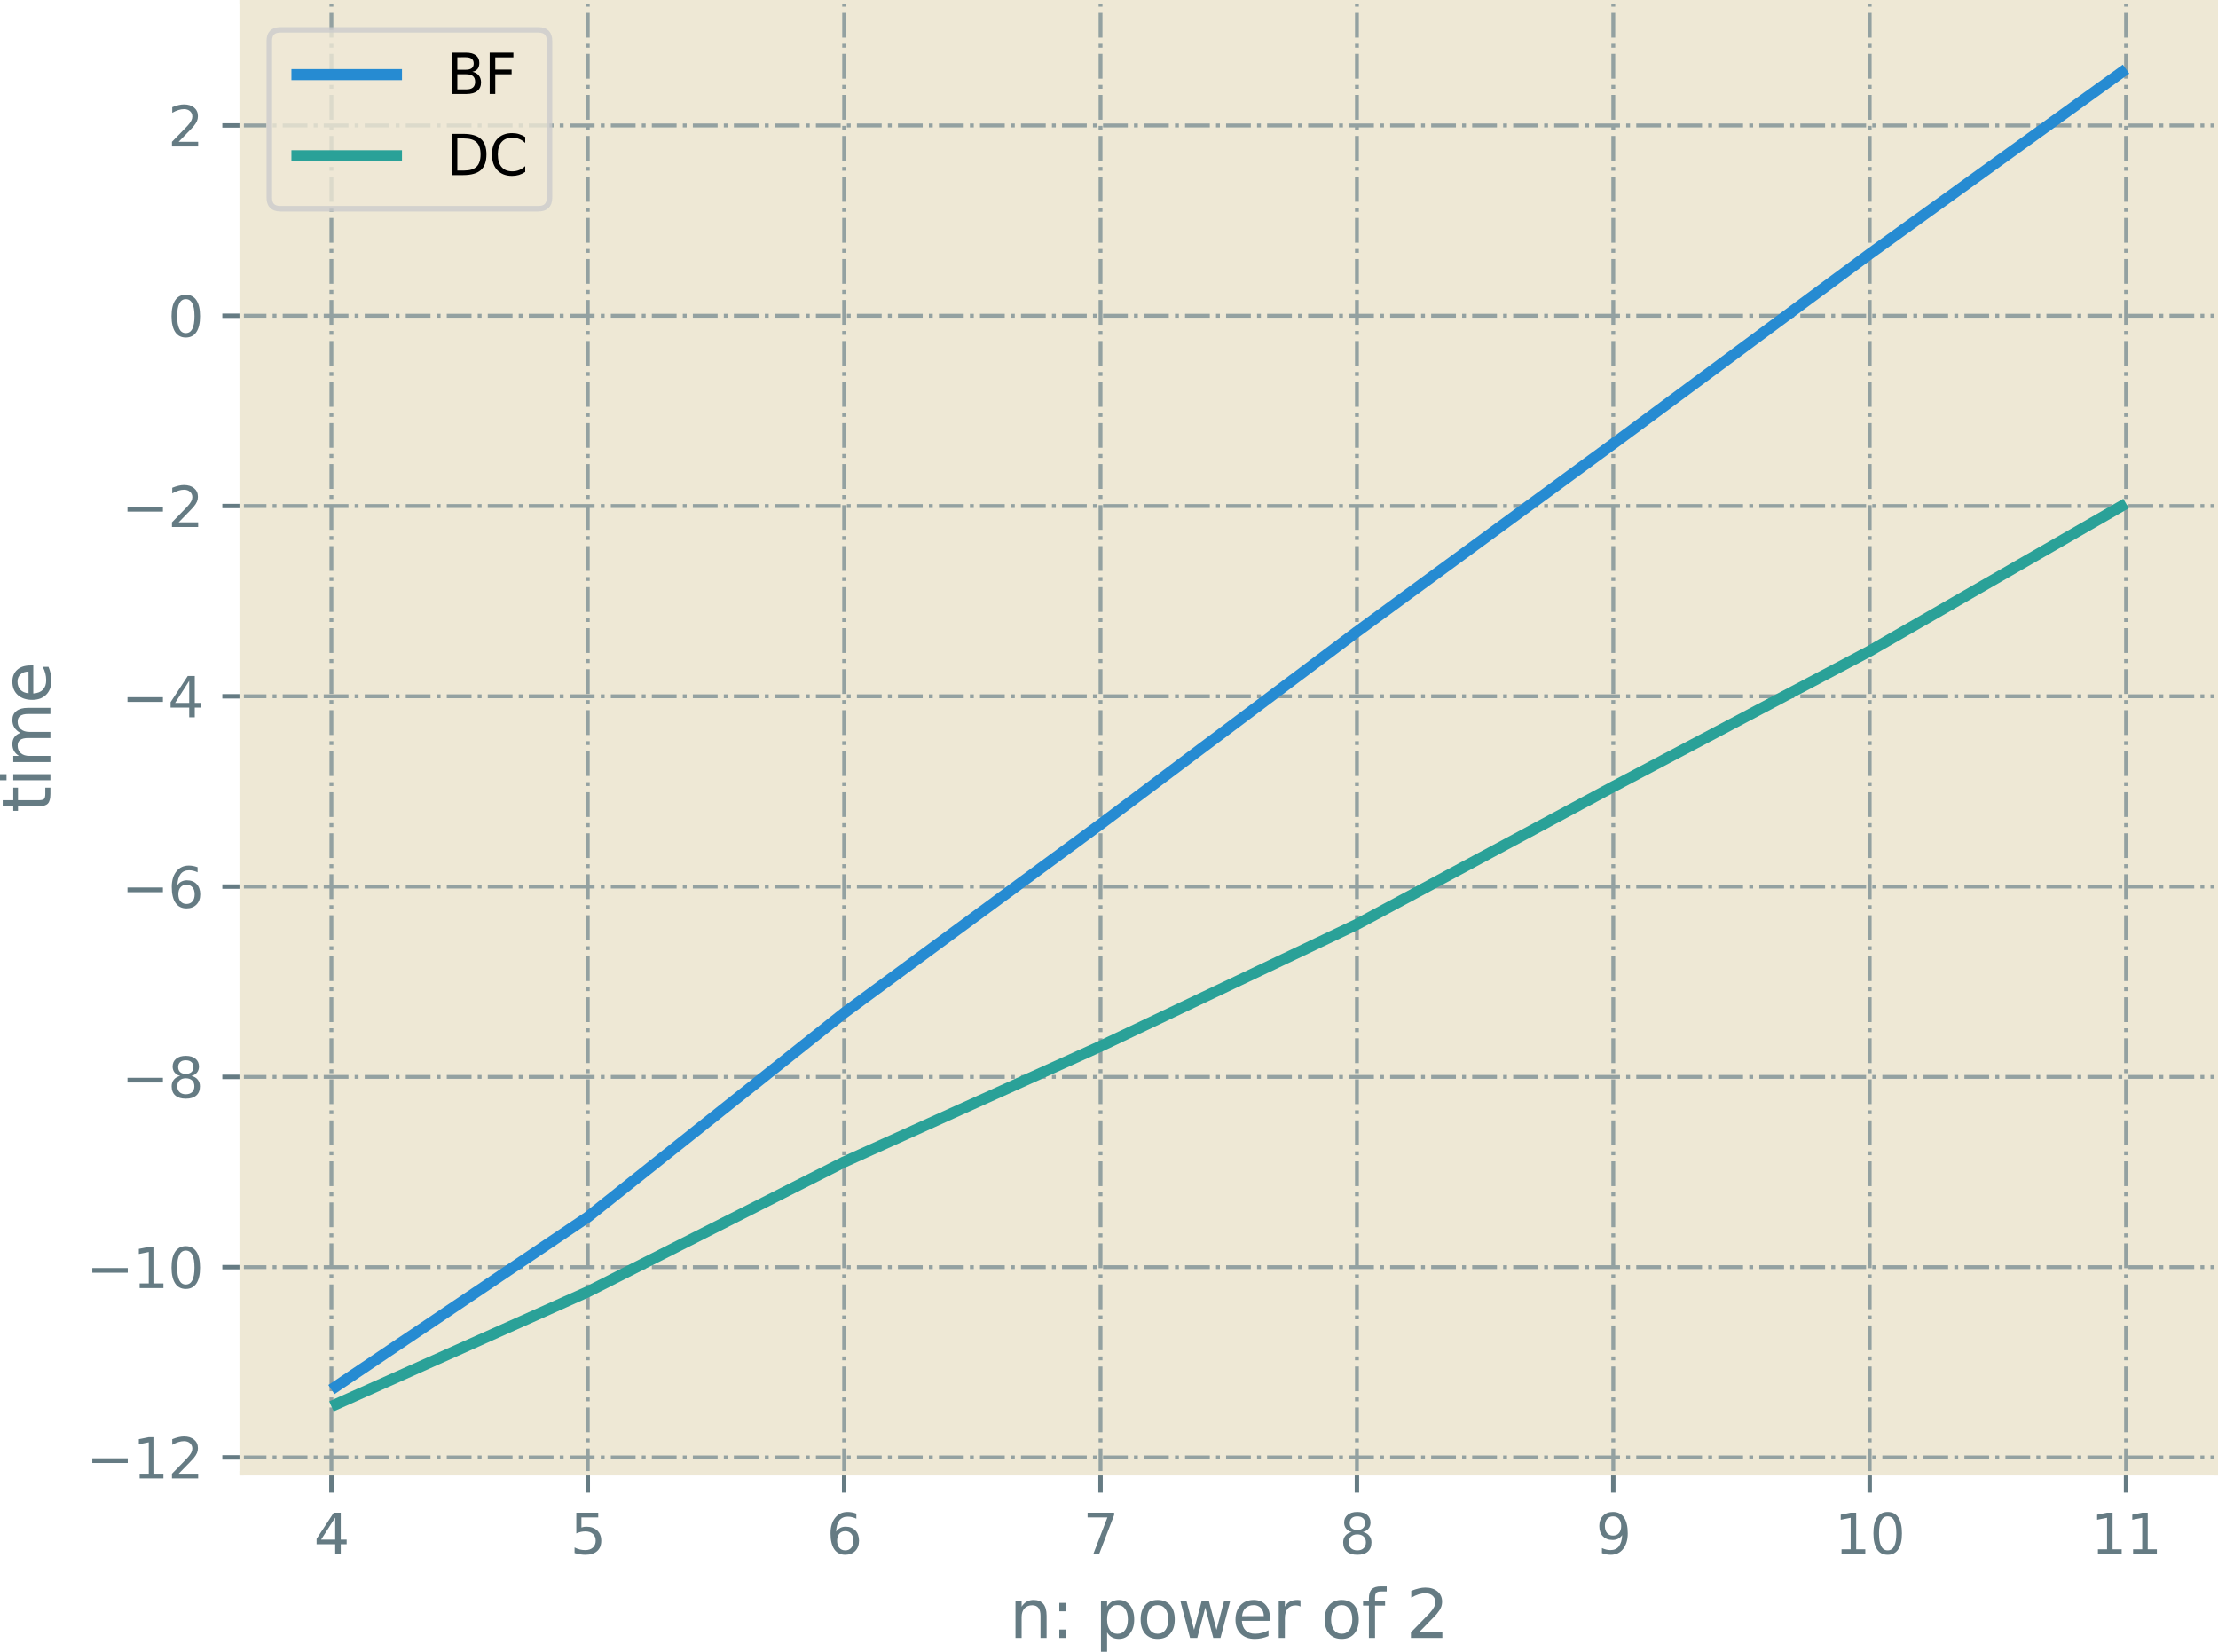 <?xml version="1.0" encoding="UTF-8" standalone="no"?>
<svg
   width="401.238pt"
   height="298.804pt"
   viewBox="0 0 401.238 298.804"
   version="1.1"
   id="svg405"
   sodipodi:docname="closest-pair.svg"
   inkscape:version="1.2.1 (9c6d41e410, 2022-07-14, custom)"
   xmlns:inkscape="http://www.inkscape.org/namespaces/inkscape"
   xmlns:sodipodi="http://sodipodi.sourceforge.net/DTD/sodipodi-0.dtd"
   xmlns:xlink="http://www.w3.org/1999/xlink"
   xmlns="http://www.w3.org/2000/svg"
   xmlns:svg="http://www.w3.org/2000/svg"
   xmlns:rdf="http://www.w3.org/1999/02/22-rdf-syntax-ns#"
   xmlns:cc="http://creativecommons.org/ns#"
   xmlns:dc="http://purl.org/dc/elements/1.1/">
  <sodipodi:namedview
     id="namedview407"
     pagecolor="#ffffff"
     bordercolor="#666666"
     borderopacity="1.0"
     inkscape:showpageshadow="2"
     inkscape:pageopacity="0.0"
     inkscape:pagecheckerboard="0"
     inkscape:deskcolor="#d1d1d1"
     inkscape:document-units="pt"
     showgrid="false"
     inkscape:zoom="0.51215277"
     inkscape:cx="288.97628"
     inkscape:cy="175.72882"
     inkscape:window-width="3840"
     inkscape:window-height="2346"
     inkscape:window-x="0"
     inkscape:window-y="54"
     inkscape:window-maximized="1"
     inkscape:current-layer="svg405" />
  <defs
     id="defs6">
    <style
       type="text/css"
       id="style4">*{stroke-linejoin: round; stroke-linecap: butt}</style>
  </defs>
  <g
     id="g1067"
     transform="translate(-13.882,-41.072)">
    <g
       id="axes_1">
      <g
         id="patch_2">
        <path
           d="M 57.6,307.584 H 414.72 V 41.472 H 57.6 Z"
           style="fill:#eee8d5"
           id="path11" />
      </g>
      <g
         id="matplotlib.axis_1">
        <g
           id="xtick_1">
          <g
             id="line2d_1">
            <path
               d="M 73.833,307.584 V 41.472"
               clip-path="url(#p8a00f3f0e7)"
               style="fill:none;stroke:#93a1a1;stroke-width:0.7;stroke-dasharray:4.48, 1.12, 0.7, 1.12;stroke-dashoffset:0"
               id="path14" />
          </g>
          <g
             id="line2d_2">
            <defs
               id="defs18">
              <path
                 id="md2a18c9f3a"
                 d="M 0,0 V 3.5"
                 style="stroke:#657b83;stroke-width:0.8" />
            </defs>
            <g
               id="g22">
              <use
                 xlink:href="#md2a18c9f3a"
                 x="73.833"
                 y="307.584"
                 style="fill:#657b83;stroke:#657b83;stroke-width:0.8"
                 id="use20" />
            </g>
          </g>
          <g
             id="text_1">
            <!-- 4 -->
            <g
               style="fill:#657b83"
               transform="matrix(0.1,0,0,-0.1,70.651,322.182)"
               id="g30">
              <defs
                 id="defs26">
                <path
                   id="DejaVuSans-34"
                   d="M 2419,4116 825,1625 h 1594 z m -166,550 h 794 V 1625 h 666 V 1100 H 3047 V 0 H 2419 V 1100 H 313 v 609 z"
                   transform="scale(0.016)" />
              </defs>
              <use
                 xlink:href="#DejaVuSans-34"
                 id="use28" />
            </g>
          </g>
        </g>
        <g
           id="xtick_2">
          <g
             id="line2d_3">
            <path
               d="M 120.212,307.584 V 41.472"
               clip-path="url(#p8a00f3f0e7)"
               style="fill:none;stroke:#93a1a1;stroke-width:0.7;stroke-dasharray:4.48, 1.12, 0.7, 1.12;stroke-dashoffset:0"
               id="path34" />
          </g>
          <g
             id="line2d_4">
            <g
               id="g39">
              <use
                 xlink:href="#md2a18c9f3a"
                 x="120.212"
                 y="307.584"
                 style="fill:#657b83;stroke:#657b83;stroke-width:0.8"
                 id="use37" />
            </g>
          </g>
          <g
             id="text_2">
            <!-- 5 -->
            <g
               style="fill:#657b83"
               transform="matrix(0.1,0,0,-0.1,117.031,322.182)"
               id="g47">
              <defs
                 id="defs43">
                <path
                   id="DejaVuSans-35"
                   d="M 691,4666 H 3169 V 4134 H 1269 V 2991 q 137,47 274,70 138,23 276,23 781,0 1237,-428 457,-428 457,-1159 Q 3513,744 3044,326 2575,-91 1722,-91 1428,-91 1123,-41 819,9 494,109 v 635 q 281,-153 581,-228 300,-75 634,-75 541,0 856,284 316,284 316,772 0,487 -316,771 -315,285 -856,285 -253,0 -505,-56 -251,-56 -513,-175 z"
                   transform="scale(0.016)" />
              </defs>
              <use
                 xlink:href="#DejaVuSans-35"
                 id="use45" />
            </g>
          </g>
        </g>
        <g
           id="xtick_3">
          <g
             id="line2d_5">
            <path
               d="M 166.591,307.584 V 41.472"
               clip-path="url(#p8a00f3f0e7)"
               style="fill:none;stroke:#93a1a1;stroke-width:0.7;stroke-dasharray:4.48, 1.12, 0.7, 1.12;stroke-dashoffset:0"
               id="path51" />
          </g>
          <g
             id="line2d_6">
            <g
               id="g56">
              <use
                 xlink:href="#md2a18c9f3a"
                 x="166.591"
                 y="307.584"
                 style="fill:#657b83;stroke:#657b83;stroke-width:0.8"
                 id="use54" />
            </g>
          </g>
          <g
             id="text_3">
            <!-- 6 -->
            <g
               style="fill:#657b83"
               transform="matrix(0.1,0,0,-0.1,163.41,322.182)"
               id="g64">
              <defs
                 id="defs60">
                <path
                   id="DejaVuSans-36"
                   d="m 2113,2584 q -425,0 -674,-291 -248,-290 -248,-796 0,-503 248,-796 249,-292 674,-292 425,0 673,292 248,293 248,796 0,506 -248,796 -248,291 -673,291 z m 1253,1979 v -575 q -238,112 -480,171 -242,60 -480,60 -625,0 -955,-422 -329,-422 -376,-1275 184,272 462,417 279,145 613,145 703,0 1111,-427 408,-426 408,-1160 0,-719 -425,-1154 -425,-434 -1131,-434 -810,0 -1238,620 -428,621 -428,1799 0,1106 525,1764 525,658 1409,658 238,0 480,-47 242,-47 505,-140 z"
                   transform="scale(0.016)" />
              </defs>
              <use
                 xlink:href="#DejaVuSans-36"
                 id="use62" />
            </g>
          </g>
        </g>
        <g
           id="xtick_4">
          <g
             id="line2d_7">
            <path
               d="M 212.97,307.584 V 41.472"
               clip-path="url(#p8a00f3f0e7)"
               style="fill:none;stroke:#93a1a1;stroke-width:0.7;stroke-dasharray:4.48, 1.12, 0.7, 1.12;stroke-dashoffset:0"
               id="path68" />
          </g>
          <g
             id="line2d_8">
            <g
               id="g73">
              <use
                 xlink:href="#md2a18c9f3a"
                 x="212.97"
                 y="307.584"
                 style="fill:#657b83;stroke:#657b83;stroke-width:0.8"
                 id="use71" />
            </g>
          </g>
          <g
             id="text_4">
            <!-- 7 -->
            <g
               style="fill:#657b83"
               transform="matrix(0.1,0,0,-0.1,209.789,322.182)"
               id="g81">
              <defs
                 id="defs77">
                <path
                   id="DejaVuSans-37"
                   d="M 525,4666 H 3525 V 4397 L 1831,0 H 1172 L 2766,4134 H 525 Z"
                   transform="scale(0.016)" />
              </defs>
              <use
                 xlink:href="#DejaVuSans-37"
                 id="use79" />
            </g>
          </g>
        </g>
        <g
           id="xtick_5">
          <g
             id="line2d_9">
            <path
               d="M 259.35,307.584 V 41.472"
               clip-path="url(#p8a00f3f0e7)"
               style="fill:none;stroke:#93a1a1;stroke-width:0.7;stroke-dasharray:4.48, 1.12, 0.7, 1.12;stroke-dashoffset:0"
               id="path85" />
          </g>
          <g
             id="line2d_10">
            <g
               id="g90">
              <use
                 xlink:href="#md2a18c9f3a"
                 x="259.35"
                 y="307.584"
                 style="fill:#657b83;stroke:#657b83;stroke-width:0.8"
                 id="use88" />
            </g>
          </g>
          <g
             id="text_5">
            <!-- 8 -->
            <g
               style="fill:#657b83"
               transform="matrix(0.1,0,0,-0.1,256.168,322.182)"
               id="g98">
              <defs
                 id="defs94">
                <path
                   id="DejaVuSans-38"
                   d="m 2034,2216 q -450,0 -708,-241 -257,-241 -257,-662 0,-422 257,-663 258,-241 708,-241 450,0 709,242 260,243 260,662 0,421 -258,662 -257,241 -711,241 z m -631,268 q -406,100 -633,378 -226,279 -226,679 0,559 398,884 399,325 1092,325 697,0 1094,-325 397,-325 397,-884 0,-400 -227,-679 -226,-278 -629,-378 456,-106 710,-416 255,-309 255,-755 Q 3634,634 3220,271 2806,-91 2034,-91 1263,-91 848,271 434,634 434,1313 q 0,446 256,755 257,310 713,416 z m -231,997 q 0,-362 226,-565 227,-203 636,-203 407,0 636,203 230,203 230,565 0,363 -230,566 -229,203 -636,203 -409,0 -636,-203 -226,-203 -226,-566 z"
                   transform="scale(0.016)" />
              </defs>
              <use
                 xlink:href="#DejaVuSans-38"
                 id="use96" />
            </g>
          </g>
        </g>
        <g
           id="xtick_6">
          <g
             id="line2d_11">
            <path
               d="M 305.729,307.584 V 41.472"
               clip-path="url(#p8a00f3f0e7)"
               style="fill:none;stroke:#93a1a1;stroke-width:0.7;stroke-dasharray:4.48, 1.12, 0.7, 1.12;stroke-dashoffset:0"
               id="path102" />
          </g>
          <g
             id="line2d_12">
            <g
               id="g107">
              <use
                 xlink:href="#md2a18c9f3a"
                 x="305.729"
                 y="307.584"
                 style="fill:#657b83;stroke:#657b83;stroke-width:0.8"
                 id="use105" />
            </g>
          </g>
          <g
             id="text_6">
            <!-- 9 -->
            <g
               style="fill:#657b83"
               transform="matrix(0.1,0,0,-0.1,302.548,322.182)"
               id="g115">
              <defs
                 id="defs111">
                <path
                   id="DejaVuSans-39"
                   d="m 703,97 v 575 q 238,-113 481,-172 244,-59 479,-59 625,0 954,420 330,420 377,1277 -181,-269 -460,-413 -278,-144 -615,-144 -700,0 -1108,423 -408,424 -408,1159 0,718 425,1152 425,435 1131,435 810,0 1236,-621 427,-620 427,-1801 Q 3622,1225 3098,567 2575,-91 1691,-91 1453,-91 1209,-44 966,3 703,97 Z m 1256,1978 q 425,0 673,290 249,291 249,798 0,503 -249,795 -248,292 -673,292 -425,0 -673,-292 -248,-292 -248,-795 0,-507 248,-798 248,-290 673,-290 z"
                   transform="scale(0.016)" />
              </defs>
              <use
                 xlink:href="#DejaVuSans-39"
                 id="use113" />
            </g>
          </g>
        </g>
        <g
           id="xtick_7">
          <g
             id="line2d_13">
            <path
               d="M 352.108,307.584 V 41.472"
               clip-path="url(#p8a00f3f0e7)"
               style="fill:none;stroke:#93a1a1;stroke-width:0.7;stroke-dasharray:4.48, 1.12, 0.7, 1.12;stroke-dashoffset:0"
               id="path119" />
          </g>
          <g
             id="line2d_14">
            <g
               id="g124">
              <use
                 xlink:href="#md2a18c9f3a"
                 x="352.108"
                 y="307.584"
                 style="fill:#657b83;stroke:#657b83;stroke-width:0.8"
                 id="use122" />
            </g>
          </g>
          <g
             id="text_7">
            <!-- 10 -->
            <g
               style="fill:#657b83"
               transform="matrix(0.1,0,0,-0.1,345.746,322.182)"
               id="g135">
              <defs
                 id="defs129">
                <path
                   id="DejaVuSans-31"
                   d="M 794,531 H 1825 V 4091 L 703,3866 v 575 l 1116,225 h 631 V 531 H 3481 V 0 H 794 Z"
                   transform="scale(0.016)" />
                <path
                   id="DejaVuSans-30"
                   d="m 2034,4250 q -487,0 -733,-480 -245,-479 -245,-1442 0,-959 245,-1439 246,-480 733,-480 491,0 736,480 246,480 246,1439 0,963 -246,1442 -245,480 -736,480 z m 0,500 q 785,0 1199,-621 414,-620 414,-1801 0,-1178 -414,-1799 -414,-620 -1199,-620 -784,0 -1198,620 -414,621 -414,1799 0,1181 414,1801 414,621 1198,621 z"
                   transform="scale(0.016)" />
              </defs>
              <use
                 xlink:href="#DejaVuSans-31"
                 id="use131" />
              <use
                 xlink:href="#DejaVuSans-30"
                 x="63.623"
                 id="use133" />
            </g>
          </g>
        </g>
        <g
           id="xtick_8">
          <g
             id="line2d_15">
            <path
               d="M 398.487,307.584 V 41.472"
               clip-path="url(#p8a00f3f0e7)"
               style="fill:none;stroke:#93a1a1;stroke-width:0.7;stroke-dasharray:4.48, 1.12, 0.7, 1.12;stroke-dashoffset:0"
               id="path139" />
          </g>
          <g
             id="line2d_16">
            <g
               id="g144">
              <use
                 xlink:href="#md2a18c9f3a"
                 x="398.487"
                 y="307.584"
                 style="fill:#657b83;stroke:#657b83;stroke-width:0.8"
                 id="use142" />
            </g>
          </g>
          <g
             id="text_8">
            <!-- 11 -->
            <g
               style="fill:#657b83"
               transform="matrix(0.1,0,0,-0.1,392.125,322.182)"
               id="g151">
              <use
                 xlink:href="#DejaVuSans-31"
                 id="use147" />
              <use
                 xlink:href="#DejaVuSans-31"
                 x="63.623"
                 id="use149" />
            </g>
          </g>
        </g>
        <g
           id="text_9">
          <!-- n: power of 2 -->
          <g
             style="fill:#657b83"
             transform="matrix(0.12,0,0,-0.12,196.469,337.38)"
             id="g193">
            <defs
               id="defs165">
              <path
                 id="DejaVuSans-6e"
                 d="M 3513,2113 V 0 h -575 v 2094 q 0,497 -194,743 -194,247 -581,247 -466,0 -735,-297 -269,-296 -269,-809 V 0 H 581 v 3500 h 578 v -544 q 207,316 486,472 280,156 646,156 603,0 912,-373 310,-373 310,-1098 z"
                 transform="scale(0.016)" />
              <path
                 id="DejaVuSans-3a"
                 d="m 750,794 h 659 V 0 H 750 Z m 0,2515 h 659 V 2516 H 750 Z"
                 transform="scale(0.016)" />
              <path
                 id="DejaVuSans-20"
                 transform="scale(0.016)"
                 d="" />
              <path
                 id="DejaVuSans-70"
                 d="M 1159,525 V -1331 H 581 v 4831 h 578 v -531 q 182,312 458,463 277,152 661,152 638,0 1036,-506 399,-506 399,-1331 0,-825 -399,-1332 -398,-506 -1036,-506 -384,0 -661,152 -276,152 -458,464 z m 1957,1222 q 0,634 -261,995 -261,361 -717,361 -457,0 -718,-361 -261,-361 -261,-995 0,-634 261,-995 261,-361 718,-361 456,0 717,361 261,361 261,995 z"
                 transform="scale(0.016)" />
              <path
                 id="DejaVuSans-6f"
                 d="m 1959,3097 q -462,0 -731,-361 -269,-361 -269,-989 0,-628 267,-989 268,-361 733,-361 460,0 728,362 269,363 269,988 0,622 -269,986 -268,364 -728,364 z m 0,487 q 750,0 1178,-488 429,-487 429,-1349 Q 3566,888 3137,398 2709,-91 1959,-91 1206,-91 779,398 353,888 353,1747 q 0,862 426,1349 427,488 1180,488 z"
                 transform="scale(0.016)" />
              <path
                 id="DejaVuSans-77"
                 d="m 269,3500 h 575 l 719,-2731 715,2731 h 678 l 719,-2731 716,2731 h 575 L 4050,0 H 3372 L 2619,2869 1863,0 h -679 z"
                 transform="scale(0.016)" />
              <path
                 id="DejaVuSans-65"
                 d="M 3597,1894 V 1613 H 953 q 38,-594 358,-905 320,-311 892,-311 331,0 642,81 311,81 618,244 V 178 Q 3153,47 2828,-22 2503,-91 2169,-91 1331,-91 842,396 353,884 353,1716 q 0,859 464,1363 464,505 1252,505 706,0 1117,-455 411,-454 411,-1235 z m -575,169 q -6,471 -264,752 -258,282 -683,282 -481,0 -770,-272 -289,-272 -333,-766 z"
                 transform="scale(0.016)" />
              <path
                 id="DejaVuSans-72"
                 d="m 2631,2963 q -97,56 -211,82 -114,27 -251,27 -488,0 -749,-317 -261,-317 -261,-911 V 0 H 581 v 3500 h 578 v -544 q 182,319 472,473 291,155 707,155 59,0 131,-8 72,-7 159,-23 z"
                 transform="scale(0.016)" />
              <path
                 id="DejaVuSans-66"
                 d="m 2375,4863 v -479 h -550 q -309,0 -430,-125 -120,-125 -120,-450 v -309 h 947 V 3053 H 1275 V 0 H 697 V 3053 H 147 v 447 h 550 v 244 q 0,584 272,851 272,268 862,268 z"
                 transform="scale(0.016)" />
              <path
                 id="DejaVuSans-32"
                 d="M 1228,531 H 3431 V 0 H 469 v 531 q 359,372 979,998 621,627 780,809 303,340 423,576 121,236 121,464 0,372 -261,606 -261,235 -680,235 -297,0 -627,-103 -329,-103 -704,-313 v 638 q 381,153 712,231 332,78 607,78 725,0 1156,-363 431,-362 431,-968 0,-288 -108,-546 -107,-257 -392,-607 -78,-91 -497,-524 Q 1991,1309 1228,531 Z"
                 transform="scale(0.016)" />
            </defs>
            <use
               xlink:href="#DejaVuSans-6e"
               id="use167" />
            <use
               xlink:href="#DejaVuSans-3a"
               x="63.379"
               id="use169" />
            <use
               xlink:href="#DejaVuSans-20"
               x="97.07"
               id="use171" />
            <use
               xlink:href="#DejaVuSans-70"
               x="128.857"
               id="use173" />
            <use
               xlink:href="#DejaVuSans-6f"
               x="192.334"
               id="use175" />
            <use
               xlink:href="#DejaVuSans-77"
               x="253.516"
               id="use177" />
            <use
               xlink:href="#DejaVuSans-65"
               x="335.303"
               id="use179" />
            <use
               xlink:href="#DejaVuSans-72"
               x="396.826"
               id="use181" />
            <use
               xlink:href="#DejaVuSans-20"
               x="437.939"
               id="use183" />
            <use
               xlink:href="#DejaVuSans-6f"
               x="469.727"
               id="use185" />
            <use
               xlink:href="#DejaVuSans-66"
               x="530.908"
               id="use187" />
            <use
               xlink:href="#DejaVuSans-20"
               x="566.113"
               id="use189" />
            <use
               xlink:href="#DejaVuSans-32"
               x="597.9"
               id="use191" />
          </g>
        </g>
      </g>
      <g
         id="matplotlib.axis_2">
        <g
           id="ytick_1">
          <g
             id="line2d_17">
            <path
               d="M 57.6,304.717 H 414.72"
               clip-path="url(#p8a00f3f0e7)"
               style="fill:none;stroke:#93a1a1;stroke-width:0.7;stroke-dasharray:4.48, 1.12, 0.7, 1.12;stroke-dashoffset:0"
               id="path197" />
          </g>
          <g
             id="line2d_18">
            <defs
               id="defs201">
              <path
                 id="me7e241e781"
                 d="M 0,0 H -3.5"
                 style="stroke:#657b83;stroke-width:0.8" />
            </defs>
            <g
               id="g205">
              <use
                 xlink:href="#me7e241e781"
                 x="57.6"
                 y="304.717"
                 style="fill:#657b83;stroke:#657b83;stroke-width:0.8"
                 id="use203" />
            </g>
          </g>
          <g
             id="text_10">
            <!-- −12 -->
            <g
               style="fill:#657b83"
               transform="matrix(0.1,0,0,-0.1,29.495,308.517)"
               id="g217">
              <defs
                 id="defs209">
                <path
                   id="DejaVuSans-2212"
                   d="M 678,2272 H 4684 V 1741 H 678 Z"
                   transform="scale(0.016)" />
              </defs>
              <use
                 xlink:href="#DejaVuSans-2212"
                 id="use211" />
              <use
                 xlink:href="#DejaVuSans-31"
                 x="83.789"
                 id="use213" />
              <use
                 xlink:href="#DejaVuSans-32"
                 x="147.412"
                 id="use215" />
            </g>
          </g>
        </g>
        <g
           id="ytick_2">
          <g
             id="line2d_19">
            <path
               d="M 57.6,270.296 H 414.72"
               clip-path="url(#p8a00f3f0e7)"
               style="fill:none;stroke:#93a1a1;stroke-width:0.7;stroke-dasharray:4.48, 1.12, 0.7, 1.12;stroke-dashoffset:0"
               id="path221" />
          </g>
          <g
             id="line2d_20">
            <g
               id="g226">
              <use
                 xlink:href="#me7e241e781"
                 x="57.6"
                 y="270.296"
                 style="fill:#657b83;stroke:#657b83;stroke-width:0.8"
                 id="use224" />
            </g>
          </g>
          <g
             id="text_11">
            <!-- −10 -->
            <g
               style="fill:#657b83"
               transform="matrix(0.1,0,0,-0.1,29.495,274.095)"
               id="g235">
              <use
                 xlink:href="#DejaVuSans-2212"
                 id="use229" />
              <use
                 xlink:href="#DejaVuSans-31"
                 x="83.789"
                 id="use231" />
              <use
                 xlink:href="#DejaVuSans-30"
                 x="147.412"
                 id="use233" />
            </g>
          </g>
        </g>
        <g
           id="ytick_3">
          <g
             id="line2d_21">
            <path
               d="M 57.6,235.874 H 414.72"
               clip-path="url(#p8a00f3f0e7)"
               style="fill:none;stroke:#93a1a1;stroke-width:0.7;stroke-dasharray:4.48, 1.12, 0.7, 1.12;stroke-dashoffset:0"
               id="path239" />
          </g>
          <g
             id="line2d_22">
            <g
               id="g244">
              <use
                 xlink:href="#me7e241e781"
                 x="57.6"
                 y="235.874"
                 style="fill:#657b83;stroke:#657b83;stroke-width:0.8"
                 id="use242" />
            </g>
          </g>
          <g
             id="text_12">
            <!-- −8 -->
            <g
               style="fill:#657b83"
               transform="matrix(0.1,0,0,-0.1,35.858,239.673)"
               id="g251">
              <use
                 xlink:href="#DejaVuSans-2212"
                 id="use247" />
              <use
                 xlink:href="#DejaVuSans-38"
                 x="83.789"
                 id="use249" />
            </g>
          </g>
        </g>
        <g
           id="ytick_4">
          <g
             id="line2d_23">
            <path
               d="M 57.6,201.452 H 414.72"
               clip-path="url(#p8a00f3f0e7)"
               style="fill:none;stroke:#93a1a1;stroke-width:0.7;stroke-dasharray:4.48, 1.12, 0.7, 1.12;stroke-dashoffset:0"
               id="path255" />
          </g>
          <g
             id="line2d_24">
            <g
               id="g260">
              <use
                 xlink:href="#me7e241e781"
                 x="57.6"
                 y="201.452"
                 style="fill:#657b83;stroke:#657b83;stroke-width:0.8"
                 id="use258" />
            </g>
          </g>
          <g
             id="text_13">
            <!-- −6 -->
            <g
               style="fill:#657b83"
               transform="matrix(0.1,0,0,-0.1,35.858,205.251)"
               id="g267">
              <use
                 xlink:href="#DejaVuSans-2212"
                 id="use263" />
              <use
                 xlink:href="#DejaVuSans-36"
                 x="83.789"
                 id="use265" />
            </g>
          </g>
        </g>
        <g
           id="ytick_5">
          <g
             id="line2d_25">
            <path
               d="M 57.6,167.03 H 414.72"
               clip-path="url(#p8a00f3f0e7)"
               style="fill:none;stroke:#93a1a1;stroke-width:0.7;stroke-dasharray:4.48, 1.12, 0.7, 1.12;stroke-dashoffset:0"
               id="path271" />
          </g>
          <g
             id="line2d_26">
            <g
               id="g276">
              <use
                 xlink:href="#me7e241e781"
                 x="57.6"
                 y="167.03"
                 style="fill:#657b83;stroke:#657b83;stroke-width:0.8"
                 id="use274" />
            </g>
          </g>
          <g
             id="text_14">
            <!-- −4 -->
            <g
               style="fill:#657b83"
               transform="matrix(0.1,0,0,-0.1,35.858,170.829)"
               id="g283">
              <use
                 xlink:href="#DejaVuSans-2212"
                 id="use279" />
              <use
                 xlink:href="#DejaVuSans-34"
                 x="83.789"
                 id="use281" />
            </g>
          </g>
        </g>
        <g
           id="ytick_6">
          <g
             id="line2d_27">
            <path
               d="M 57.6,132.608 H 414.72"
               clip-path="url(#p8a00f3f0e7)"
               style="fill:none;stroke:#93a1a1;stroke-width:0.7;stroke-dasharray:4.48, 1.12, 0.7, 1.12;stroke-dashoffset:0"
               id="path287" />
          </g>
          <g
             id="line2d_28">
            <g
               id="g292">
              <use
                 xlink:href="#me7e241e781"
                 x="57.6"
                 y="132.608"
                 style="fill:#657b83;stroke:#657b83;stroke-width:0.8"
                 id="use290" />
            </g>
          </g>
          <g
             id="text_15">
            <!-- −2 -->
            <g
               style="fill:#657b83"
               transform="matrix(0.1,0,0,-0.1,35.858,136.408)"
               id="g299">
              <use
                 xlink:href="#DejaVuSans-2212"
                 id="use295" />
              <use
                 xlink:href="#DejaVuSans-32"
                 x="83.789"
                 id="use297" />
            </g>
          </g>
        </g>
        <g
           id="ytick_7">
          <g
             id="line2d_29">
            <path
               d="M 57.6,98.187 H 414.72"
               clip-path="url(#p8a00f3f0e7)"
               style="fill:none;stroke:#93a1a1;stroke-width:0.7;stroke-dasharray:4.48, 1.12, 0.7, 1.12;stroke-dashoffset:0"
               id="path303" />
          </g>
          <g
             id="line2d_30">
            <g
               id="g308">
              <use
                 xlink:href="#me7e241e781"
                 x="57.6"
                 y="98.187"
                 style="fill:#657b83;stroke:#657b83;stroke-width:0.8"
                 id="use306" />
            </g>
          </g>
          <g
             id="text_16">
            <!-- 0 -->
            <g
               style="fill:#657b83"
               transform="matrix(0.1,0,0,-0.1,44.237,101.986)"
               id="g313">
              <use
                 xlink:href="#DejaVuSans-30"
                 id="use311" />
            </g>
          </g>
        </g>
        <g
           id="ytick_8">
          <g
             id="line2d_31">
            <path
               d="M 57.6,63.765 H 414.72"
               clip-path="url(#p8a00f3f0e7)"
               style="fill:none;stroke:#93a1a1;stroke-width:0.7;stroke-dasharray:4.48, 1.12, 0.7, 1.12;stroke-dashoffset:0"
               id="path317" />
          </g>
          <g
             id="line2d_32">
            <g
               id="g322">
              <use
                 xlink:href="#me7e241e781"
                 x="57.6"
                 y="63.765"
                 style="fill:#657b83;stroke:#657b83;stroke-width:0.8"
                 id="use320" />
            </g>
          </g>
          <g
             id="text_17">
            <!-- 2 -->
            <g
               style="fill:#657b83"
               transform="matrix(0.1,0,0,-0.1,44.237,67.564)"
               id="g327">
              <use
                 xlink:href="#DejaVuSans-32"
                 id="use325" />
            </g>
          </g>
        </g>
        <g
           id="text_18">
          <!-- time -->
          <g
             style="fill:#657b83"
             transform="matrix(0,-0.12,-0.12,0,23,188.083)"
             id="g344">
            <defs
               id="defs334">
              <path
                 id="DejaVuSans-74"
                 d="M 1172,4494 V 3500 H 2356 V 3053 H 1172 V 1153 q 0,-428 117,-550 117,-122 477,-122 h 590 V 0 H 1766 Q 1100,0 847,248 594,497 594,1153 V 3053 H 172 v 447 h 422 v 994 z"
                 transform="scale(0.016)" />
              <path
                 id="DejaVuSans-69"
                 d="m 603,3500 h 575 V 0 H 603 Z m 0,1363 h 575 V 4134 H 603 Z"
                 transform="scale(0.016)" />
              <path
                 id="DejaVuSans-6d"
                 d="m 3328,2828 q 216,388 516,572 300,184 706,184 547,0 844,-383 297,-382 297,-1088 V 0 h -578 v 2094 q 0,503 -179,746 -178,244 -543,244 -447,0 -707,-297 -259,-296 -259,-809 V 0 h -578 v 2094 q 0,506 -178,748 -178,242 -550,242 -441,0 -701,-298 -259,-298 -259,-808 V 0 H 581 v 3500 h 578 v -544 q 197,322 472,475 275,153 653,153 382,0 649,-194 267,-193 395,-562 z"
                 transform="scale(0.016)" />
            </defs>
            <use
               xlink:href="#DejaVuSans-74"
               id="use336" />
            <use
               xlink:href="#DejaVuSans-69"
               x="39.209"
               id="use338" />
            <use
               xlink:href="#DejaVuSans-6d"
               x="66.992"
               id="use340" />
            <use
               xlink:href="#DejaVuSans-65"
               x="164.404"
               id="use342" />
          </g>
        </g>
      </g>
      <g
         id="line2d_33">
        <path
           d="m 73.833,292.439 46.379,-31.209 46.379,-36.921 46.379,-34.136 46.379,-34.816 46.379,-34 46.379,-34.348 46.379,-33.441"
           clip-path="url(#p8a00f3f0e7)"
           style="fill:none;stroke:#268bd2;stroke-width:2"
           id="path348" />
      </g>
      <g
         id="line2d_34">
        <path
           d="m 73.833,295.488 46.379,-20.736 46.379,-23.482 46.379,-20.931 46.379,-22.05 46.379,-24.916 46.379,-24.526 46.379,-26.694"
           clip-path="url(#p8a00f3f0e7)"
           style="fill:none;stroke:#2aa198;stroke-width:2"
           id="path351" />
      </g>
      <g
         id="patch_3">
        <path
           d="M 57.6,307.584 V 41.472"
           style="fill:none;stroke:#eee8d5;stroke-width:0.8;stroke-linecap:square;stroke-linejoin:miter"
           id="path354" />
      </g>
      <g
         id="patch_4">
        <path
           d="M 414.72,307.584 V 41.472"
           style="fill:none;stroke:#eee8d5;stroke-width:0.8;stroke-linecap:square;stroke-linejoin:miter"
           id="path357" />
      </g>
      <g
         id="patch_5">
        <path
           d="M 57.6,307.584 H 414.72"
           style="fill:none;stroke:#eee8d5;stroke-width:0.8;stroke-linecap:square;stroke-linejoin:miter"
           id="path360" />
      </g>
      <g
         id="patch_6">
        <path
           d="M 57.6,41.472 H 414.72"
           style="fill:none;stroke:#eee8d5;stroke-width:0.8;stroke-linecap:square;stroke-linejoin:miter"
           id="path363" />
      </g>
      <g
         id="legend_1">
        <g
           id="patch_7">
          <path
             d="m 64.6,78.828 h 46.683 q 2,0 2,-2 V 48.472 q 0,-2 -2,-2 H 64.6 q -2,0 -2,2 v 28.356 q 0,2 2,2 z"
             style="opacity:0.8;fill:#eee8d5;stroke:#cccccc;stroke-linejoin:miter"
             id="path366" />
        </g>
        <g
           id="line2d_35">
          <path
             d="m 66.6,54.57 h 10 10"
             style="fill:none;stroke:#268bd2;stroke-width:2"
             id="path369" />
        </g>
        <g
           id="text_19">
          <!-- BF -->
          <g
             transform="matrix(0.1,0,0,-0.1,94.6,58.07)"
             id="g380">
            <defs
               id="defs374">
              <path
                 id="DejaVuSans-42"
                 d="M 1259,2228 V 519 h 1013 q 509,0 754,211 246,211 246,645 0,438 -246,645 -245,208 -754,208 z m 0,1919 V 2741 h 935 q 462,0 688,173 227,174 227,530 0,353 -227,528 -226,175 -688,175 z m -631,519 h 1613 q 722,0 1112,-300 391,-300 391,-853 0,-429 -200,-682 -200,-253 -588,-315 466,-100 724,-418 258,-317 258,-792 0,-625 -425,-966 Q 3088,0 2303,0 H 628 Z"
                 transform="scale(0.016)" />
              <path
                 id="DejaVuSans-46"
                 d="M 628,4666 H 3309 V 4134 H 1259 V 2759 H 3109 V 2228 H 1259 V 0 H 628 Z"
                 transform="scale(0.016)" />
            </defs>
            <use
               xlink:href="#DejaVuSans-42"
               id="use376" />
            <use
               xlink:href="#DejaVuSans-46"
               x="68.604"
               id="use378" />
          </g>
        </g>
        <g
           id="line2d_36">
          <path
             d="m 66.6,69.249 h 10 10"
             style="fill:none;stroke:#2aa198;stroke-width:2"
             id="path383" />
        </g>
        <g
           id="text_20">
          <!-- DC -->
          <g
             transform="matrix(0.1,0,0,-0.1,94.6,72.749)"
             id="g394">
            <defs
               id="defs388">
              <path
                 id="DejaVuSans-44"
                 d="M 1259,4147 V 519 h 763 q 966,0 1414,437 448,438 448,1382 0,937 -448,1373 -448,436 -1414,436 z m -631,519 h 1297 q 1356,0 1990,-564 635,-564 635,-1764 Q 4550,1131 3912,565 3275,0 1925,0 H 628 Z"
                 transform="scale(0.016)" />
              <path
                 id="DejaVuSans-43"
                 d="m 4122,4306 v -665 q -319,297 -680,443 -361,147 -767,147 -800,0 -1225,-489 -425,-489 -425,-1414 0,-922 425,-1411 425,-489 1225,-489 406,0 767,147 361,147 680,444 V 359 Q 3791,134 3420,21 3050,-91 2638,-91 1578,-91 968,557 359,1206 359,2328 q 0,1125 609,1773 610,649 1670,649 418,0 788,-111 371,-111 696,-333 z"
                 transform="scale(0.016)" />
            </defs>
            <use
               xlink:href="#DejaVuSans-44"
               id="use390" />
            <use
               xlink:href="#DejaVuSans-43"
               x="77.002"
               id="use392" />
          </g>
        </g>
      </g>
    </g>
  </g>
  <defs
     id="defs403">
    <clipPath
       id="p8a00f3f0e7">
      <rect
         x="57.6"
         y="41.472"
         width="357.12"
         height="266.112"
         id="rect400" />
    </clipPath>
  </defs>
</svg>
